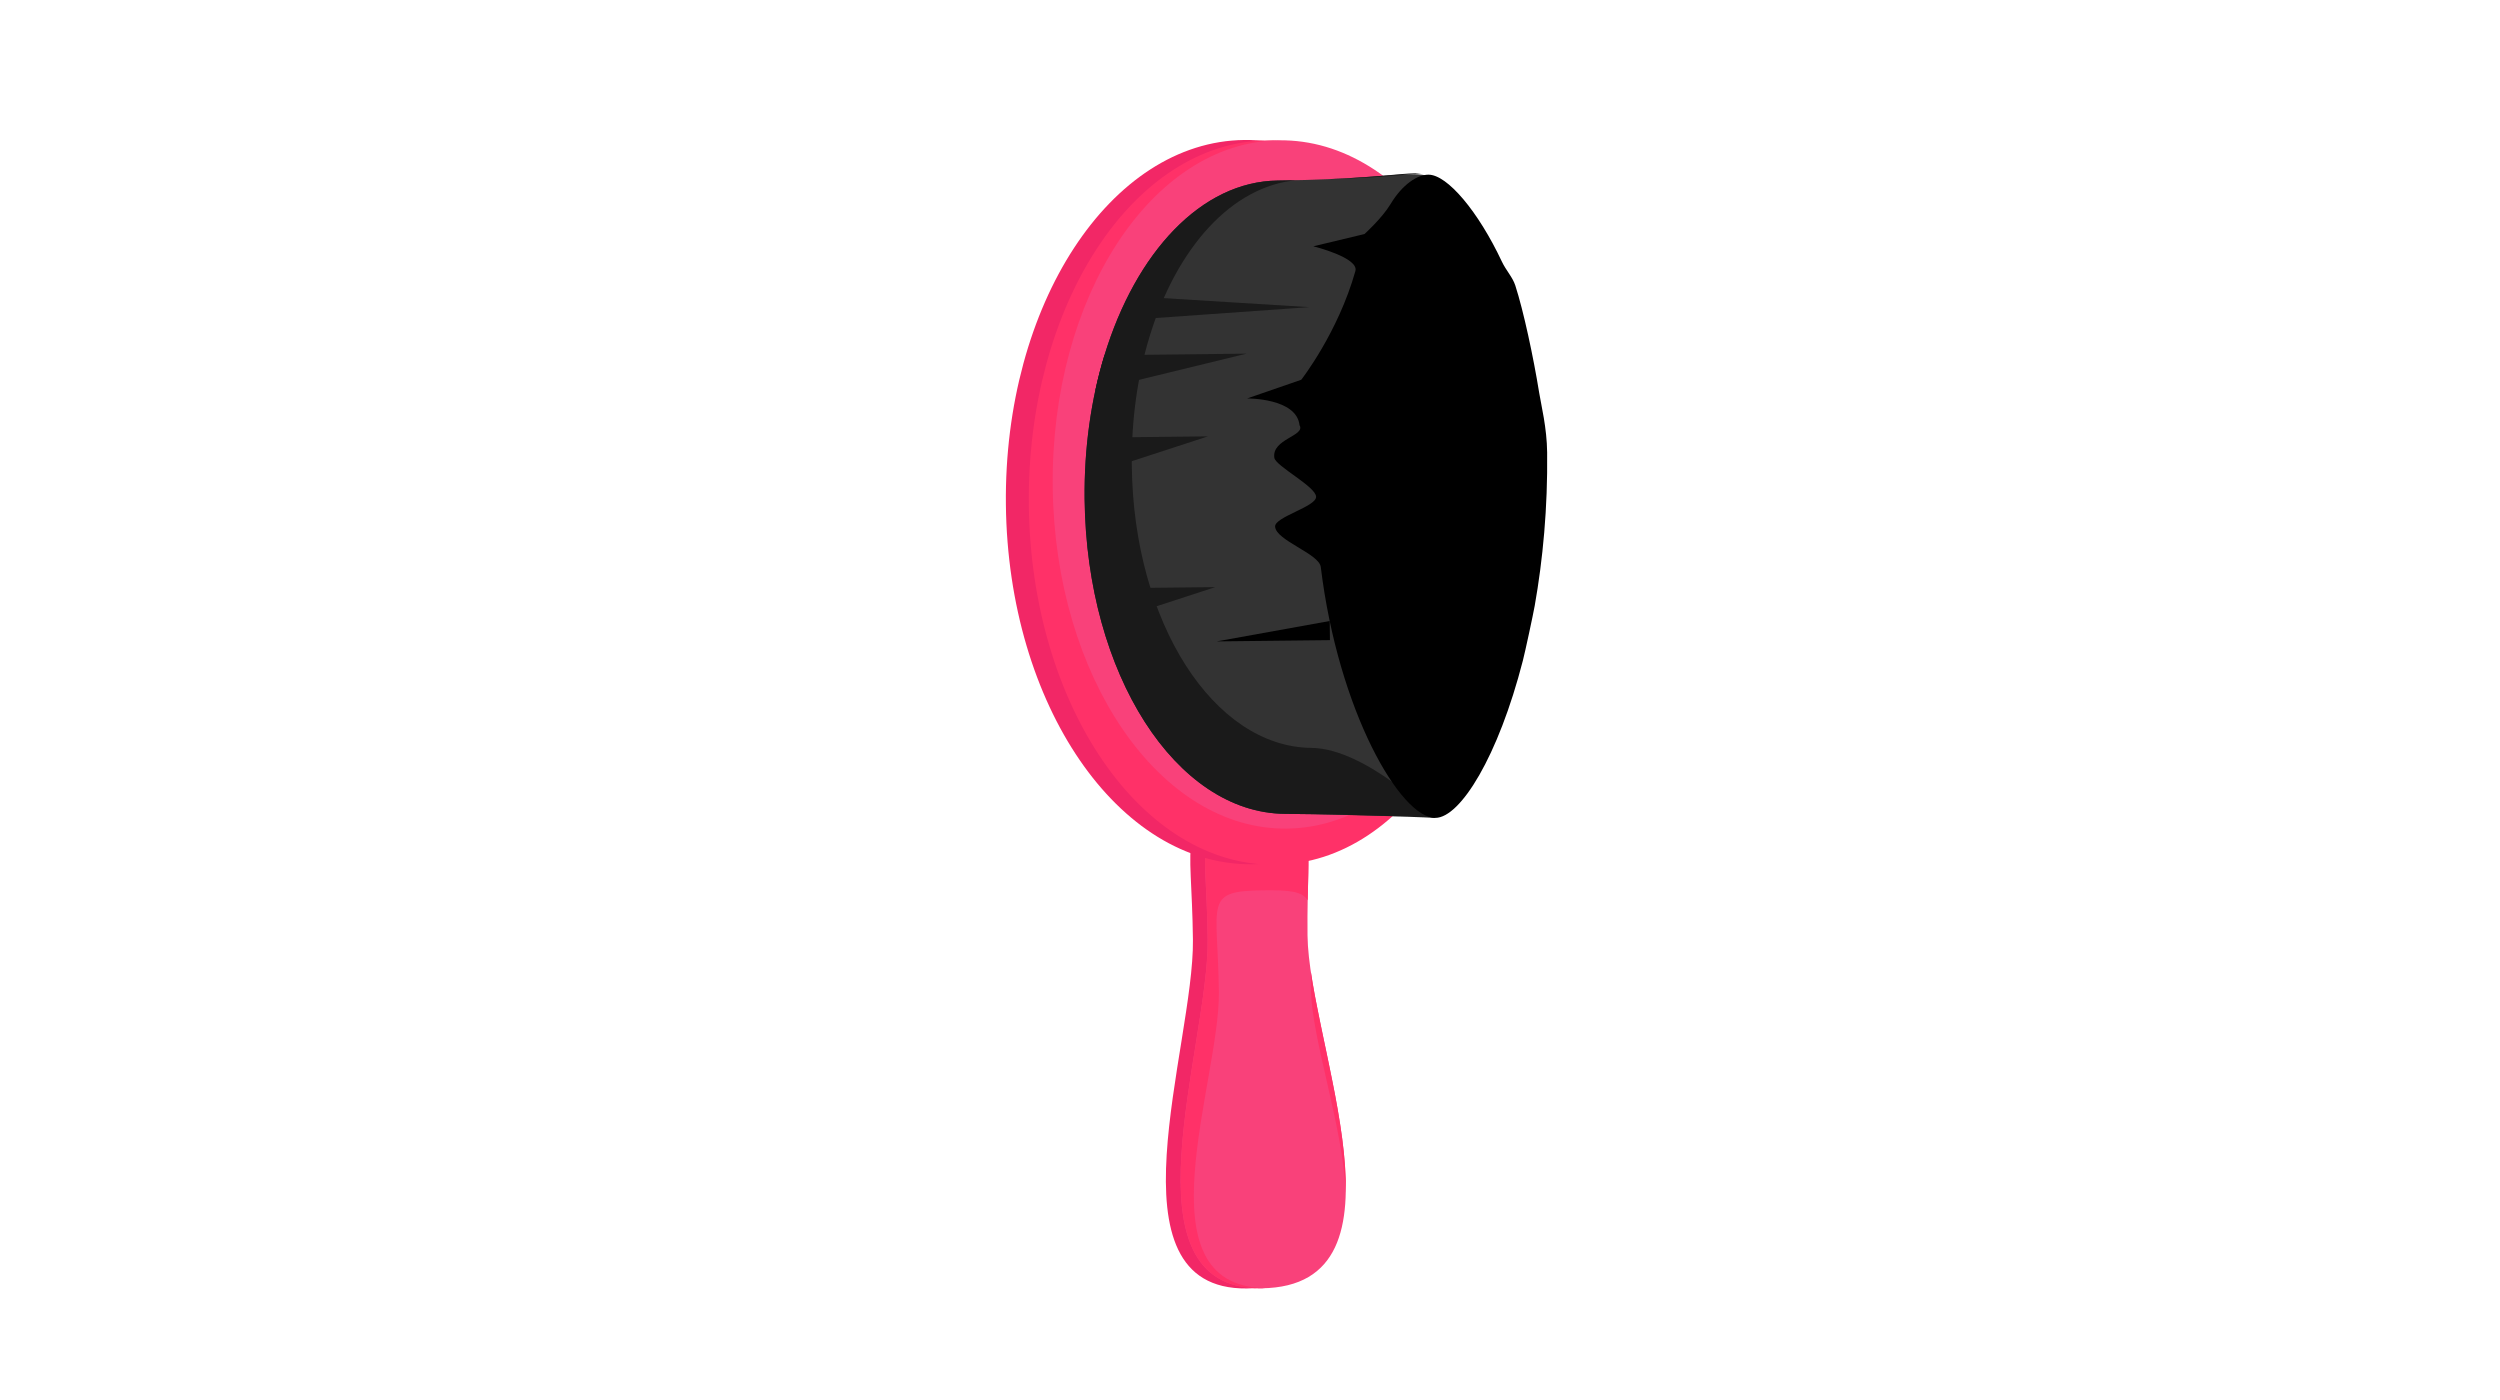 <svg version="1.1" id="Layer_1" xmlns="http://www.w3.org/2000/svg" xmlns:xlink="http://www.w3.org/1999/xlink" x="0px" y="0px"
 viewBox="0 0 768 430" enable-background="new 0 0 768 430" xml:space="preserve">
<g>
	<g>
		<g>
			<path fill="#F22766" d="M366.468,288.734c0.363,32.725-27.377,107.566,16.532,107.082c48.141-0.533,14.503-75.668,14.14-108.391
				c-0.361-32.721,4.596-35.732-15.738-35.506C361.07,252.145,366.107,256.014,366.468,288.734z"/>
			<path fill="#F9417A" d="M370.999,288.682c0.362,32.729-27.379,107.57,16.53,107.082c48.141-0.533,14.505-75.664,14.142-108.387
				s4.594-35.734-15.736-35.508C365.599,252.096,370.635,255.963,370.999,288.682z"/>
			<g>
				<path fill="#FF3168" d="M402.707,303.656c0.171,15.469,9.813,42.074,10.701,62.727c0.441-20.635-7.769-47.961-10.707-67.83
					C402.688,300.154,402.688,301.85,402.707,303.656z"/>
				<path fill="#FF3168" d="M374.44,304.787c-0.31-27.797-4.946-31.078,13.793-31.285c8.075-0.09,11.813,0.344,13.489,3.082
					c0.422-22.617,2.033-24.914-15.789-24.715c-20.335,0.227-15.298,4.094-14.935,36.812c0.362,32.729-27.379,107.57,16.53,107.082
					c0.362-0.002,0.678-0.049,1.029-0.061C349.621,395.016,374.747,332.338,374.44,304.787z"/>
			</g>
		</g>
		<g>
			<path fill="#F22766" d="M309.01,155.078c0.681,61.441,34.572,110.883,75.695,110.424c41.127-0.453,73.911-50.634,73.228-112.077
				c-0.68-61.44-34.57-110.878-75.695-110.422C341.115,43.459,308.329,93.638,309.01,155.078z"/>
			<path fill="#FF3168" d="M316.059,155.217c0.682,61.443,34.572,110.883,75.697,110.426c41.126-0.455,71.553-50.608,70.869-112.049
				c-0.679-61.442-32.214-110.905-73.338-110.449C348.161,43.6,315.377,93.775,316.059,155.217z"/>
			<path fill="#F9417A" d="M323.397,149.608c0.648,58.388,32.854,105.37,71.934,104.935c39.084-0.43,70.238-48.118,69.592-106.503
				c-0.648-58.392-32.854-105.372-71.938-104.938C353.905,43.536,322.75,91.219,323.397,149.608z"/>
		</g>
		<g>
			<path fill="#333333" d="M339.289,109.123c-4.068,13.31-6.279,28.365-6.099,44.284c0.596,53.728,28.137,96.328,61.518,96.607
				c44.223,0.371,43.097,3.473,54.113-6.766c19.027-17.682,3.613-55.512,3.236-89.539c-0.389-34.965,5.115-69.557-5.765-90.678
				c-7.579-14.716-5.885-8.116-53.744-7.571C369.061,55.728,348.943,77.515,339.289,109.123z"/>
			<g>
				<path fill="#1A1A1A" d="M436.616,53.287c-4.29-0.349-10.944,1.017-28.332,1.76C423.942,54.636,431.817,53.612,436.616,53.287z"
					/>
				<path fill="#1A1A1A" d="M440.964,251.258c0,0-21.296-21.363-38.075-21.506c-29.951-0.254-54.665-38.476-55.2-86.681
					c-0.158-14.288,1.825-27.792,5.476-39.735c8.309-27.207,25.268-46.255,45.241-47.977c-1.869,0.04-3.795,0.077-5.856,0.101
					c-23.488,0.268-43.606,22.055-53.26,53.663c-4.068,13.31-6.279,28.365-6.099,44.284c0.596,53.728,28.137,96.328,61.518,96.607
					C420.23,250.23,440.964,251.258,440.964,251.258z"/>
			</g>
			<path d="M461.398,80.409c1.257,2.671,3.265,4.706,4.102,7.286c2.541,7.852,5.55,21.897,7.359,33.084
				c0.599,3.704,2.343,10.603,2.426,18.221c0.19,16.943-1.3,32.866-3.823,47.101c-0.493,2.785-2.915,14.045-3.638,16.849
				c-7.548,29.364-19.159,48.223-26.86,48.307c-10.732,0.119-29.843-32.889-35.223-77.082c-0.496-4.085-13.783-8.143-14.03-12.401
				c-0.171-2.976,12.632-6.114,12.597-9.16c-0.034-3.137-12.449-9.425-12.831-11.98c-0.866-5.802,9.668-6.713,7.744-10
				c-0.899-8.4-16.103-8.233-16.103-8.233l16.627-5.742c0,0,11.279-14.396,16.631-33.398c1.162-4.12-12.921-7.599-12.921-7.599
				l15.706-3.764c0,0,5.402-4.854,8.034-9.233c3.659-6.083,8.24-8.973,11.577-9.011C444.609,53.59,454.168,65.026,461.398,80.409z"
				/>
			<path fill="#1A1A1A" d="M343.063,98.542l59.178-4.188l-53.41-3.305C346.788,93.454,344.863,95.953,343.063,98.542z"/>
			<path fill="#1A1A1A" d="M382.967,108.638l-43.678,0.484c-1.07,3.495-2.002,7.114-2.803,10.834L382.967,108.638z"/>
			<path fill="#1A1A1A" d="M371.09,134.049l-32.281,0.356c-0.779,3.491-1.459,7.11-2.04,10.826L371.09,134.049z"/>
			<path fill="#1A1A1A" d="M373.354,180.357l-32.284,0.358c-0.779,3.493-1.457,7.11-2.04,10.828L373.354,180.357z"/>
			<polygon points="408.487,190.771 373.77,197.037 408.553,196.65 			"/>
		</g>
	</g>
</g>
</svg>
